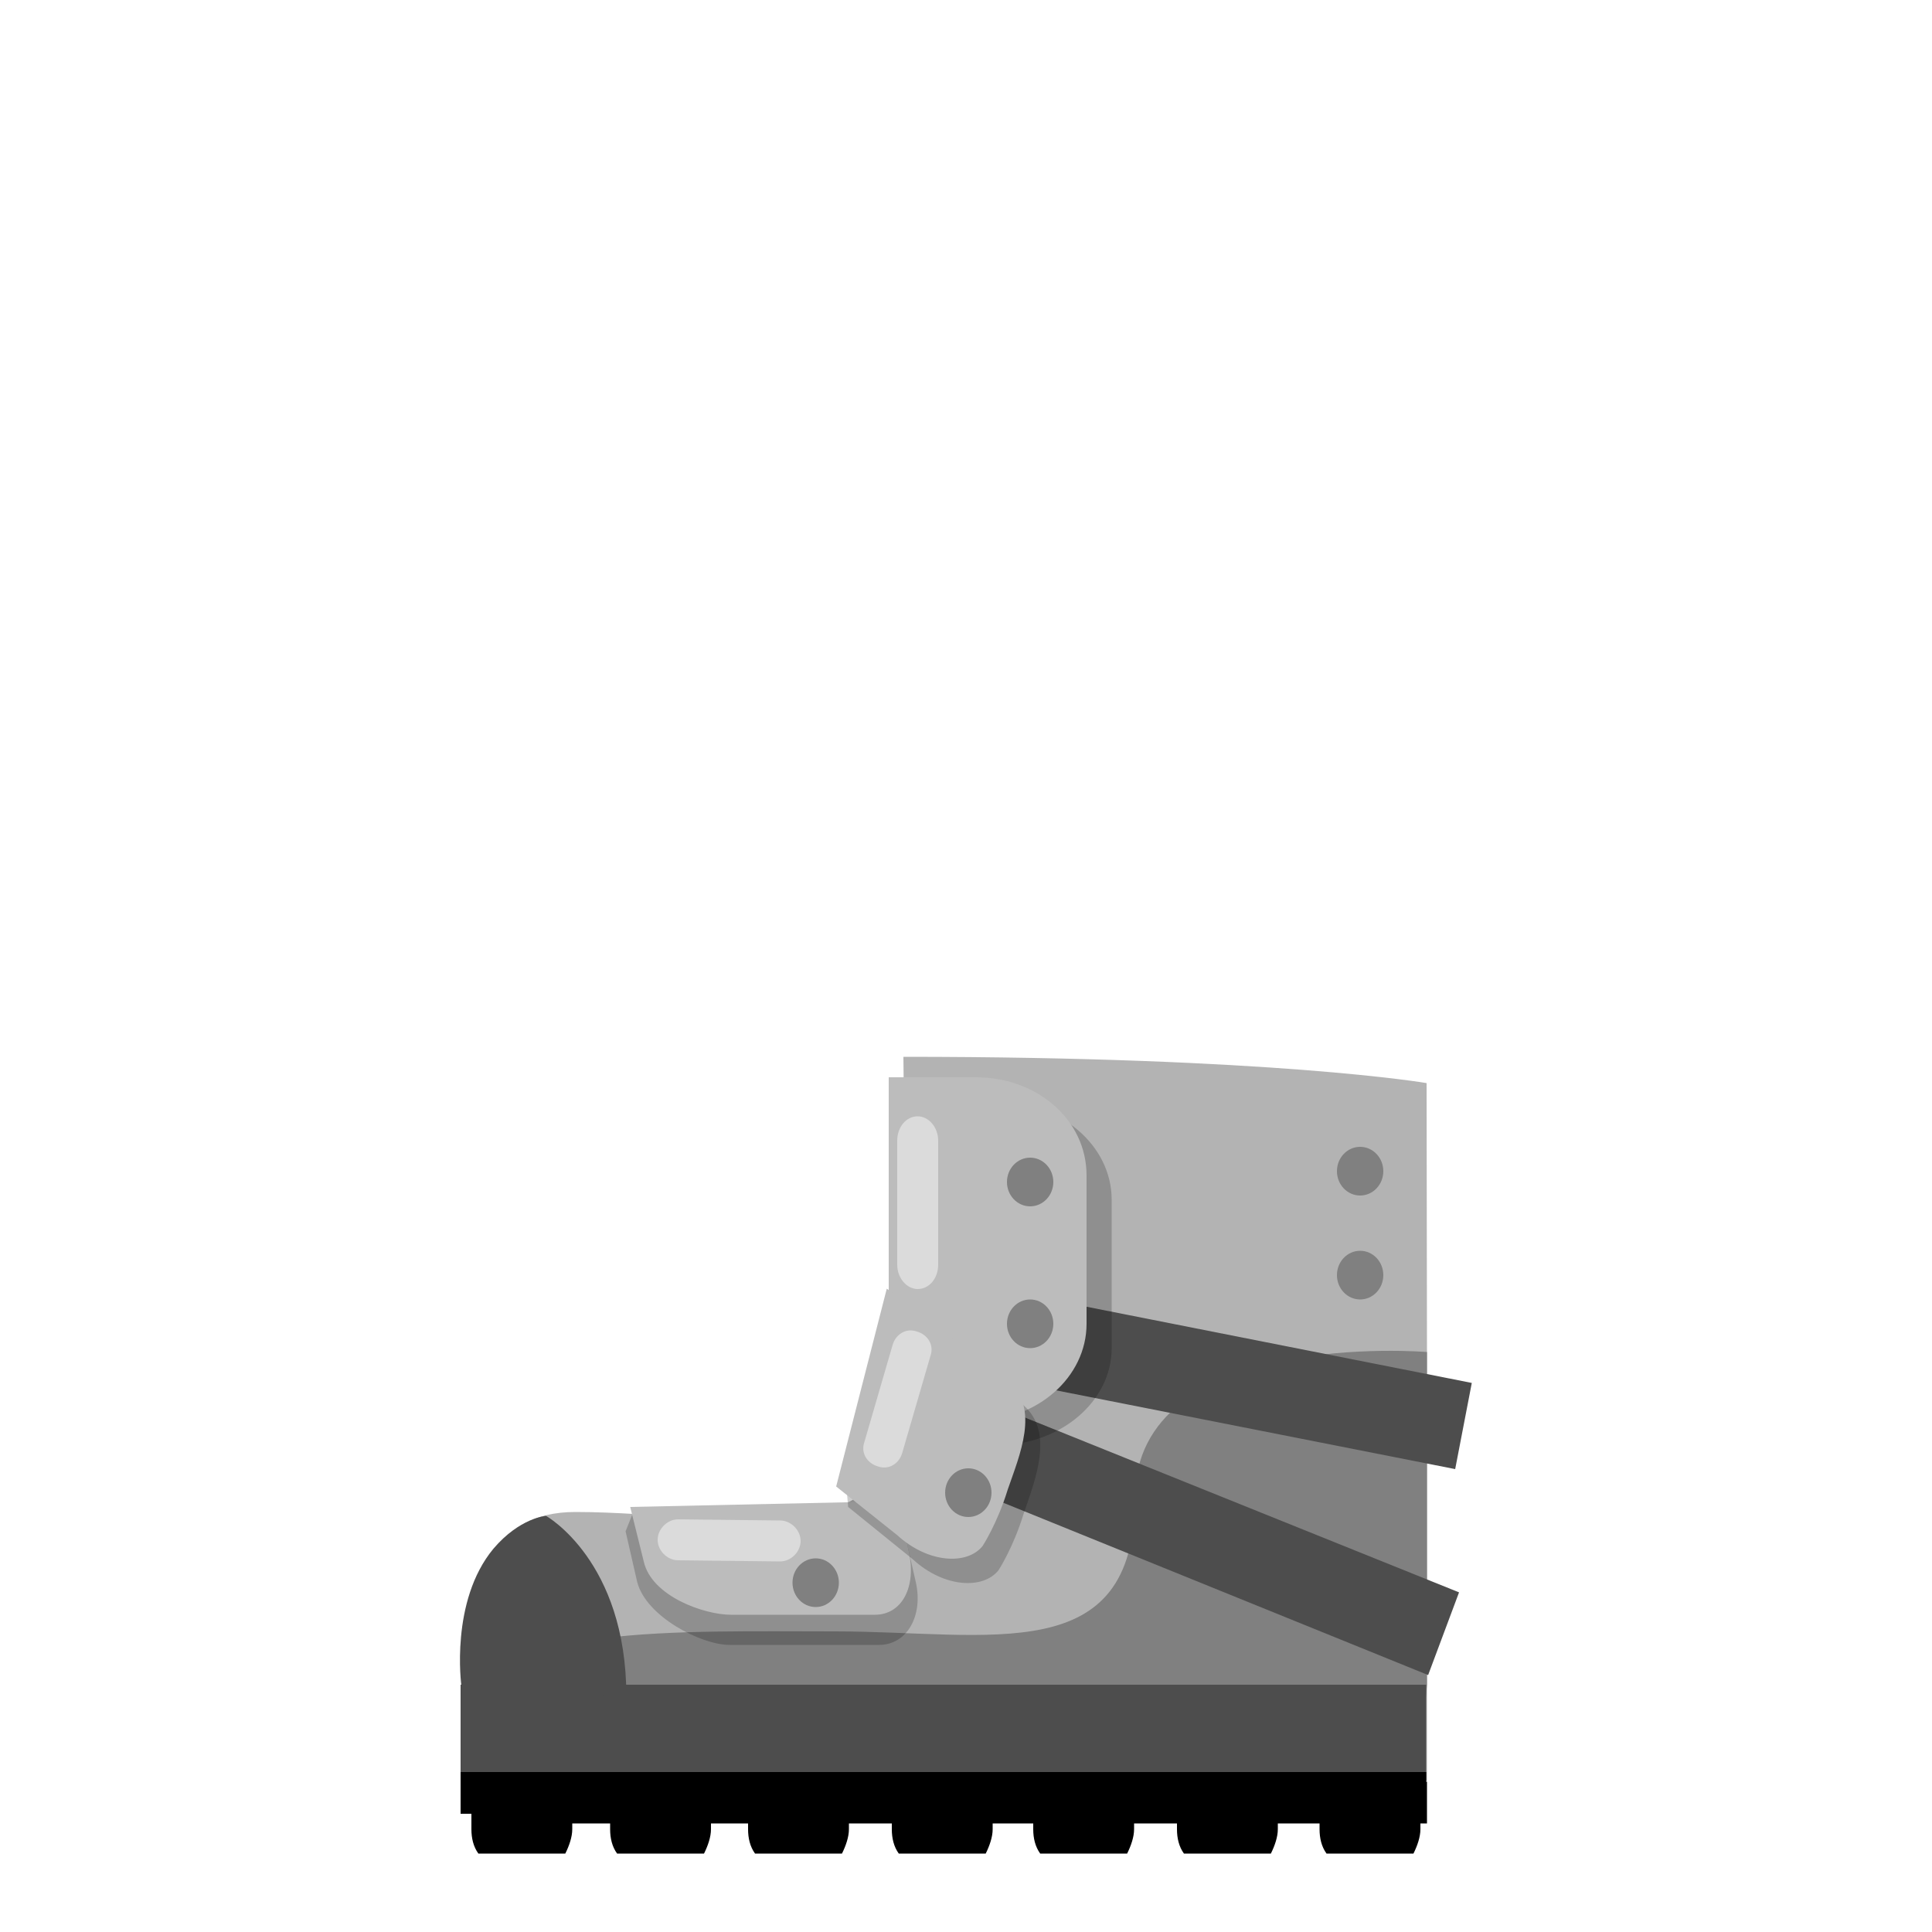 <?xml version="1.0" encoding="utf-8"?>
<!-- Generator: Adobe Illustrator 18.0.0, SVG Export Plug-In . SVG Version: 6.00 Build 0)  -->
<!DOCTYPE svg PUBLIC "-//W3C//DTD SVG 1.1//EN" "http://www.w3.org/Graphics/SVG/1.1/DTD/svg11.dtd">
<svg version="1.1" id="content" xmlns="http://www.w3.org/2000/svg" xmlns:xlink="http://www.w3.org/1999/xlink" x="0px" y="0px"
	 width="500px" height="500px" viewBox="0 0 500 500" enable-background="new 0 0 500 500" xml:space="preserve">
<rect id="position" display="none" fill="none" stroke="#000000" width="500" height="500"/>
<g id="bounds" display="none">
	<rect x="0.2" y="80.2" display="inline" fill="none" stroke="#EAEAEA" stroke-miterlimit="10" width="499.5" height="499.5"/>
</g>
<g>
	<g>
		<path fill="#B3B3B3" d="M369.3,349.9v111H129.3c0,0-23.4-69.6,19.6-69.6s86.9,15.8,86.9-38.9c-1.5-20.1-2-78.9-2-78.9
			c95.7,0,135.4,6.8,135.4,6.8L369.3,349.9L369.3,349.9L369.3,349.9z"/>
	</g>
	<g>
		<path fill="#808080" d="M369.3,436v-86.1c0,0-75.6-6.3-75.6,37.9s-37.4,34.4-77.6,34.4s-89.7-1.8-89.7,19.6
			c194.9,0,242.4,0,242.4,0L369.3,436z"/>
	</g>
	<g>
		<rect x="119.2" y="436" fill="#4D4D4D" width="249.9" height="24.9"/>
	</g>
	<g>
		<polygon points="119.2,461.1 369.3,461.1 369.3,471.9 126,471.9 		"/>
	</g>
	<g>
		<rect x="119.2" y="436" fill="#4D4D4D" width="243.4" height="24.9"/>
	</g>
	<g>
		<rect x="119.2" y="458.6" width="249.9" height="10.8"/>
	</g>
	<g>
		<path fill="#4D4D4D" d="M141.3,392.3c0,0,20.8,11.6,20.8,46.7c-21.6,0-42.7-2.8-42.7-2.8s-3-21.8,8.3-35.4
			C134.5,392.8,141.3,392.3,141.3,392.3z"/>
	</g>
	<path d="M217.9,479.7c1-2,1.8-4.3,1.8-6.3v-9.3h-26.1v9.3c0,2.3,0.5,4.5,1.8,6.3H217.9z"/>
	<path d="M255.1,479.7c1-2,1.8-4.3,1.8-6.3v-9.3h-26.1v9.3c0,2.3,0.5,4.5,1.8,6.3H255.1z"/>
	<g>
		<path d="M146.3,479.7c1-2,1.8-4.3,1.8-6.3v-9.3H122v9.3c0,2.3,0.5,4.5,1.8,6.3H146.3z"/>
	</g>
	<path d="M182.2,479.7c1-2,1.8-4.3,1.8-6.3v-9.3h-26.1v9.3c0,2.3,0.5,4.5,1.8,6.3H182.2z"/>
	<path d="M291.7,479.7c1-2,1.8-4.3,1.8-6.3v-9.3h-26.1v9.3c0,2.3,0.5,4.5,1.8,6.3H291.7z"/>
	<path d="M328.9,479.7c1-2,1.8-4.3,1.8-6.3v-9.3h-26.1v9.3c0,2.3,0.5,4.5,1.8,6.3H328.9z"/>
	<path d="M365.8,479.7c1-2,1.8-4.3,1.8-6.3v-9.3h-26.1v9.3c0,2.3,0.5,4.5,1.8,6.3H365.8z"/>
	<g>
		<polygon fill="#4D4D4D" points="369.6,433.5 235.7,379.2 243.5,358.1 377.6,412.1 		"/>
	</g>
	<g>
		<polygon fill="#4D4D4D" points="376.6,380.2 235.7,352.4 239.8,330 380.9,357.9 		"/>
	</g>
	<g opacity="0.2">
		<path d="M258.1,285.1h-23.9V374h23.9c16.3,0,29.6-11.3,29.6-25.1v-38.4C287.7,296.4,274.4,285.1,258.1,285.1z"/>
	</g>
	<g opacity="0.2">
		<path d="M237,409.4l-3-13.1l-70.3-4.5l-1.8,4.5l3,13.1c2.3,9,16.6,16.3,23.9,16.3h38.7C234.7,425.7,239,418.2,237,409.4z"/>
	</g>
	<g>
		<path fill="#BCBCBC" d="M252.6,278.8H230v88.9h22.6c15.8,0,28.6-11.3,28.6-25.1v-38.4C281.2,289.8,268.4,278.8,252.6,278.8z"/>
	</g>
	<g>
		<path fill="#BCBCBC" d="M235.2,401.6l-2.8-13.1l-69.3,1.5l3.5,14.1c2,9,15.6,13.8,22.6,13.8h37.2
			C233.5,417.9,237.2,410.6,235.2,401.6z"/>
	</g>
	<g>
		<ellipse fill="#808080" cx="352" cy="330" rx="6" ry="6.3"/>
	</g>
	<g>
		<ellipse fill="#808080" cx="352" cy="303.1" rx="6" ry="6.3"/>
	</g>
	<g>
		<ellipse fill="#808080" cx="266.6" cy="305.9" rx="6" ry="6.3"/>
	</g>
	<g>
		<ellipse fill="#808080" cx="266.6" cy="342.6" rx="6" ry="6.3"/>
	</g>
	<g>
		<ellipse fill="#808080" cx="211.1" cy="409.6" rx="6" ry="6.3"/>
	</g>
	<g opacity="0.2">
		<path d="M264.9,363.7l-31.6-23.9l-14.1,46.7l0.3,3.5l16.8,13.6c8,7.3,18.1,7.8,22.1,2.8c0,0,3.8-5.8,6.5-14.6
			C267.9,383,272.9,370.7,264.9,363.7z"/>
	</g>
	<g>
		<path fill="#BCBCBC" d="M261.1,357.4l-31.6-23.9l-13.1,51.2l15.8,12.6c8,7.3,18.1,7.8,22.1,2.8c0,0,3.8-5.8,6.5-14.6
			C263.9,376.5,269.1,364.7,261.1,357.4z"/>
	</g>
	<g>
		<ellipse fill="#808080" cx="250.6" cy="386.3" rx="6" ry="6.3"/>
	</g>
	<g>
		<path fill="#DBDBDB" d="M242.8,327.3c0,3.5-2.3,6.3-5.3,6.3l0,0c-2.8,0-5.3-2.8-5.3-6.3v-32.1c0-3.5,2.3-6.3,5.3-6.3l0,0
			c2.8,0,5.3,2.8,5.3,6.3V327.3z"/>
	</g>
	<g>
		<path fill="#DBDBDB" d="M233.5,376c-0.8,2.8-3.5,4.5-6.3,3.5l0,0c-2.8-0.8-4.5-3.5-3.5-6.3l7.3-25.1c0.8-2.8,3.5-4.5,6.3-3.5l0,0
			c2.8,0.8,4.5,3.5,3.5,6.3L233.5,376z"/>
	</g>
	<g>
		<path fill="#DBDBDB" d="M175.5,403.8c-2.8,0-5.3-2.5-5.3-5.3l0,0c0-2.8,2.5-5.3,5.3-5.3l26.4,0.3c2.8,0,5.3,2.5,5.3,5.3l0,0
			c0,2.8-2.5,5.3-5.3,5.3L175.5,403.8z"/>
	</g>
</g>
</svg>
